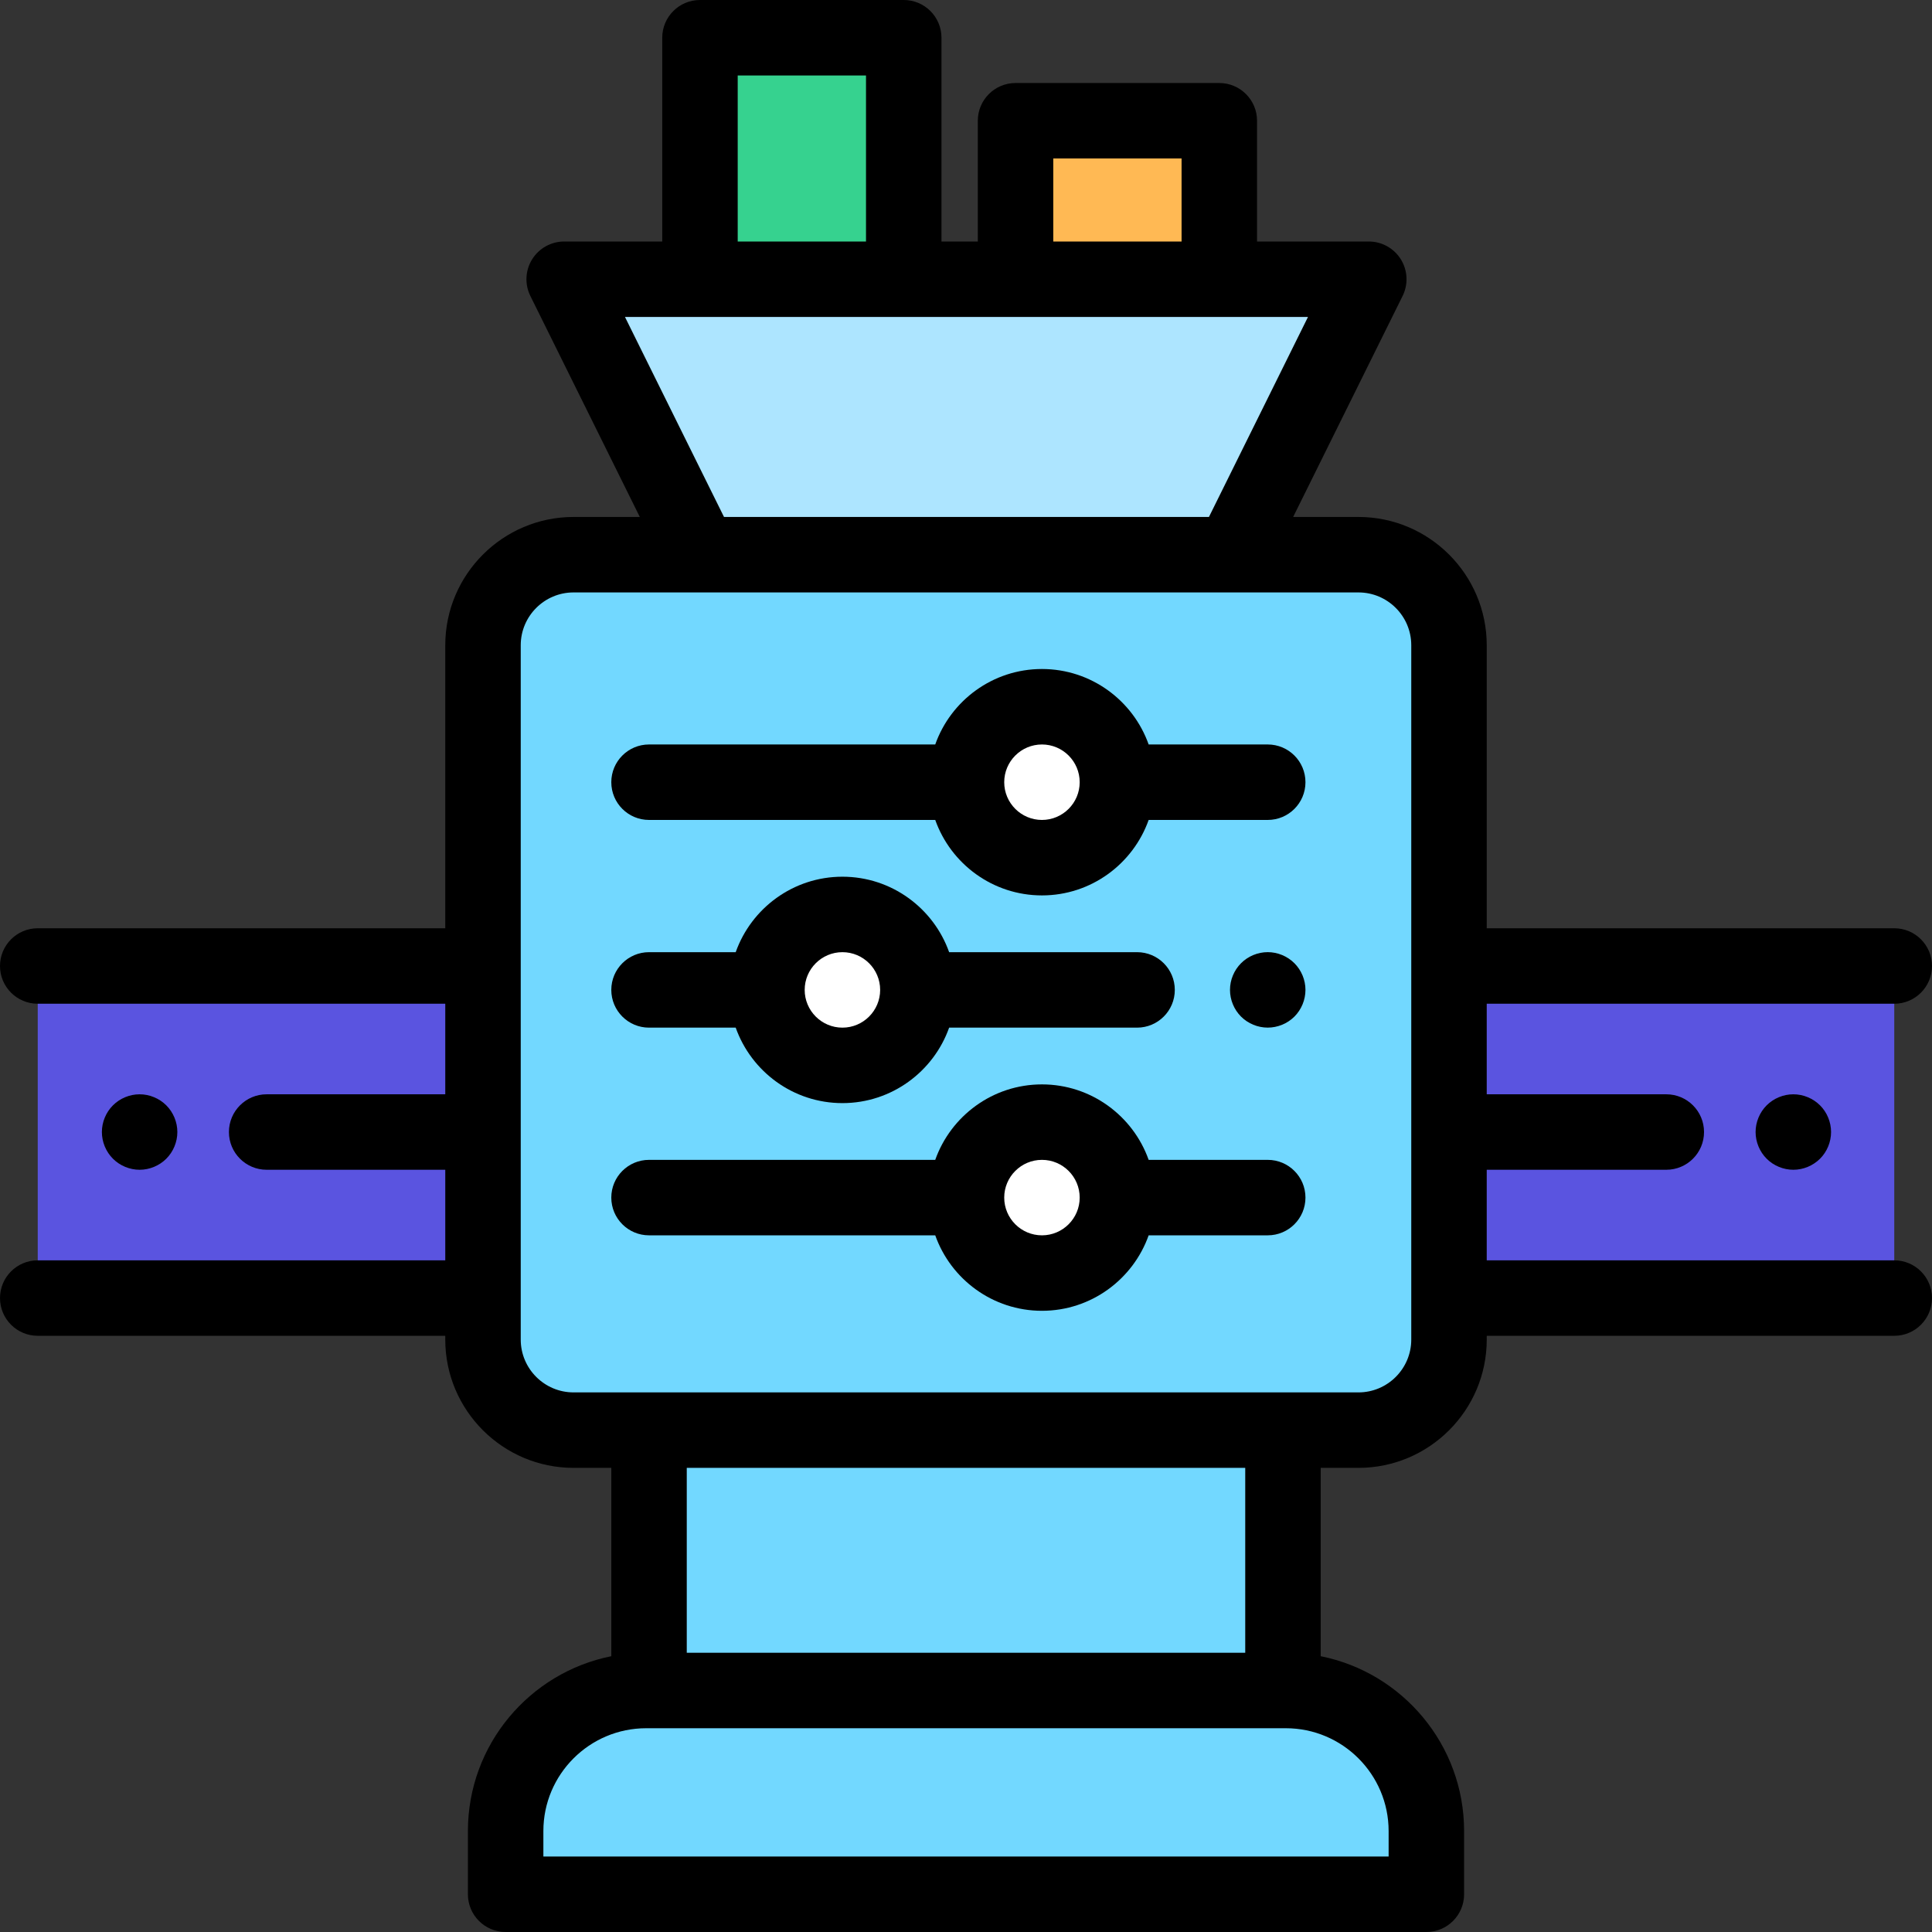 <svg height="512pt" viewBox="0 0 512 512" width="512pt" xmlns="http://www.w3.org/2000/svg"><rect x="0" y="0" width="512" height="512" fill="#333333" stroke="none"/><path d="m10 256h492v88h-492zm0 0" fill="#5a54e0"/><g fill="#72d8ff"><path d="m360 147h-208c-13.254 0-24 10.746-24 24v184c0 13.254 10.746 24 24 24h208c13.254 0 24-10.746 24-24v-184c0-13.254-10.746-24-24-24zm0 0"/><path d="m172 379h168v69h-168zm0 0"/><path d="m340.75 448h-169.5c-20.574 0-37.25 16.676-37.25 37.25v16.75h244v-16.75c0-20.574-16.676-37.25-37.25-37.25zm0 0"/></g><path d="m296.129 207.293c0 11.047-8.957 20-20 20-11.047 0-20-8.953-20-20s8.953-20 20-20c11.043 0 20 8.953 20 20zm0 0" fill="#fff"/><path d="m296.129 317.375c0 11.047-8.957 20-20 20-11.047 0-20-8.953-20-20s8.953-20 20-20c11.043 0 20 8.953 20 20zm0 0" fill="#fff"/><path d="m243.25 262.336c0 11.043-8.953 20-20 20s-20-8.957-20-20c0-11.047 8.953-20 20-20s20 8.953 20 20zm0 0" fill="#fff"/><path d="m362.742 74h-213.23l36.152 73h140.926zm0 0" fill="#ade5ff"/><path d="m185.5 10h54v64h-54zm0 0" fill="#36d28f"/><path d="m269.129 32h54v42h-54zm0 0" fill="#ffb954"/><path d="m502 334h-108v-24h47.586c5.523 0 10-4.477 10-10s-4.477-10-10-10h-47.586v-24h108c5.523 0 10-4.477 10-10s-4.477-10-10-10h-108v-75c0-18.746-15.254-34-34-34h-17.301l29.004-58.562c1.535-3.098 1.359-6.773-.465-9.711s-5.039-4.727-8.496-4.727h-29.613v-32c0-5.523-4.48-10-10-10h-54c-5.523 0-10 4.477-10 10v32h-9.629v-54c0-5.523-4.477-10-10-10h-54c-5.523 0-10 4.477-10 10v54h-25.988c-3.457 0-6.672 1.789-8.496 4.727s-2 6.613-.465 9.711l29.004 58.562h-17.555c-18.746 0-34 15.254-34 34v75h-108c-5.523 0-10 4.477-10 10s4.477 10 10 10h108v24h-47.332c-5.523 0-10 4.477-10 10s4.477 10 10 10h47.332v24h-108c-5.523 0-10 4.477-10 10s4.477 10 10 10h108v1c0 18.746 15.254 34 34 34h10v49.914c-21.641 4.312-38 23.449-38 46.336v16.75c0 5.523 4.477 10 10 10h244c5.523 0 10-4.477 10-10v-16.75c0-22.887-16.359-42.023-38-46.336v-49.914h10c18.746 0 34-15.254 34-34v-1h108c5.523 0 10-4.477 10-10s-4.477-10-10-10zm-222.871-292h34v22h-34zm-83.629-22h34v44h-34zm-29.875 64h181.004l-26.246 53h-128.512zm202.375 401.25v6.75h-224v-6.75c0-15.027 12.223-27.25 27.25-27.25h169.5c15.027 0 27.25 12.223 27.25 27.25zm-38-47.25h-148v-49h148zm44-83c0 7.719-6.281 14-14 14h-208c-7.719 0-14-6.281-14-14v-184c0-7.719 6.281-14 14-14h208c7.719 0 14 6.281 14 14zm0 0"/><path d="m335.961 197.293h-31.555c-4.129-11.641-15.242-20-28.281-20-13.035 0-24.152 8.359-28.277 20h-75.848c-5.523 0-10 4.477-10 10 0 5.523 4.477 10 10 10h75.848c4.129 11.641 15.242 20 28.281 20 13.035 0 24.148-8.359 28.277-20h31.555c5.523 0 10-4.477 10-10 0-5.523-4.477-10-10-10zm-59.832 20c-5.516 0-10-4.484-10-10s4.484-10 10-10c5.512 0 10 4.484 10 10s-4.488 10-10 10zm0 0"/><path d="m335.961 307.375h-31.555c-4.129-11.641-15.242-20-28.281-20-13.035 0-24.152 8.359-28.277 20h-75.848c-5.523 0-10 4.477-10 10s4.477 10 10 10h75.848c4.129 11.641 15.242 20 28.281 20 13.035 0 24.148-8.359 28.277-20h31.555c5.523 0 10-4.477 10-10s-4.477-10-10-10zm-59.832 20c-5.516 0-10-4.484-10-10s4.484-10 10-10c5.512 0 10 4.484 10 10s-4.488 10-10 10zm0 0"/><path d="m343.031 269.41c1.859-1.859 2.93-4.441 2.93-7.082 0-2.629-1.07-5.207-2.93-7.066-1.859-1.863-4.441-2.934-7.07-2.934-2.633 0-5.211 1.07-7.07 2.934-1.859 1.859-2.93 4.438-2.93 7.066 0 2.641 1.07 5.223 2.93 7.082s4.438 2.918 7.07 2.918c2.629 0 5.211-1.059 7.07-2.918zm0 0"/><path d="m172 272.336h22.969c4.129 11.637 15.246 20 28.281 20s24.152-8.363 28.281-20h49.805c5.52 0 10-4.48 10-10 0-5.523-4.48-10-10-10h-49.805c-4.129-11.641-15.246-20-28.281-20s-24.152 8.359-28.281 20h-22.969c-5.523 0-10 4.477-10 10 0 5.52 4.477 10 10 10zm51.25-20c5.516 0 10 4.484 10 10 0 5.512-4.484 10-10 10s-10-4.488-10-10c0-5.516 4.484-10 10-10zm0 0"/><path d="m44.07 307.07c1.859-1.859 2.93-4.441 2.93-7.07s-1.07-5.211-2.93-7.07c-1.859-1.859-4.441-2.93-7.07-2.93s-5.211 1.07-7.07 2.93c-1.859 1.859-2.93 4.441-2.93 7.07s1.07 5.211 2.93 7.07c1.859 1.859 4.441 2.93 7.07 2.93s5.211-1.07 7.07-2.93zm0 0"/><path d="m468.18 292.93c-1.859 1.859-2.93 4.441-2.93 7.07s1.07 5.211 2.93 7.07c1.859 1.859 4.441 2.93 7.07 2.93 2.641 0 5.211-1.07 7.078-2.93 1.863-1.859 2.922-4.441 2.922-7.07s-1.059-5.211-2.922-7.07c-1.867-1.859-4.438-2.93-7.078-2.93-2.629 0-5.211 1.07-7.07 2.93zm0 0"/></svg>